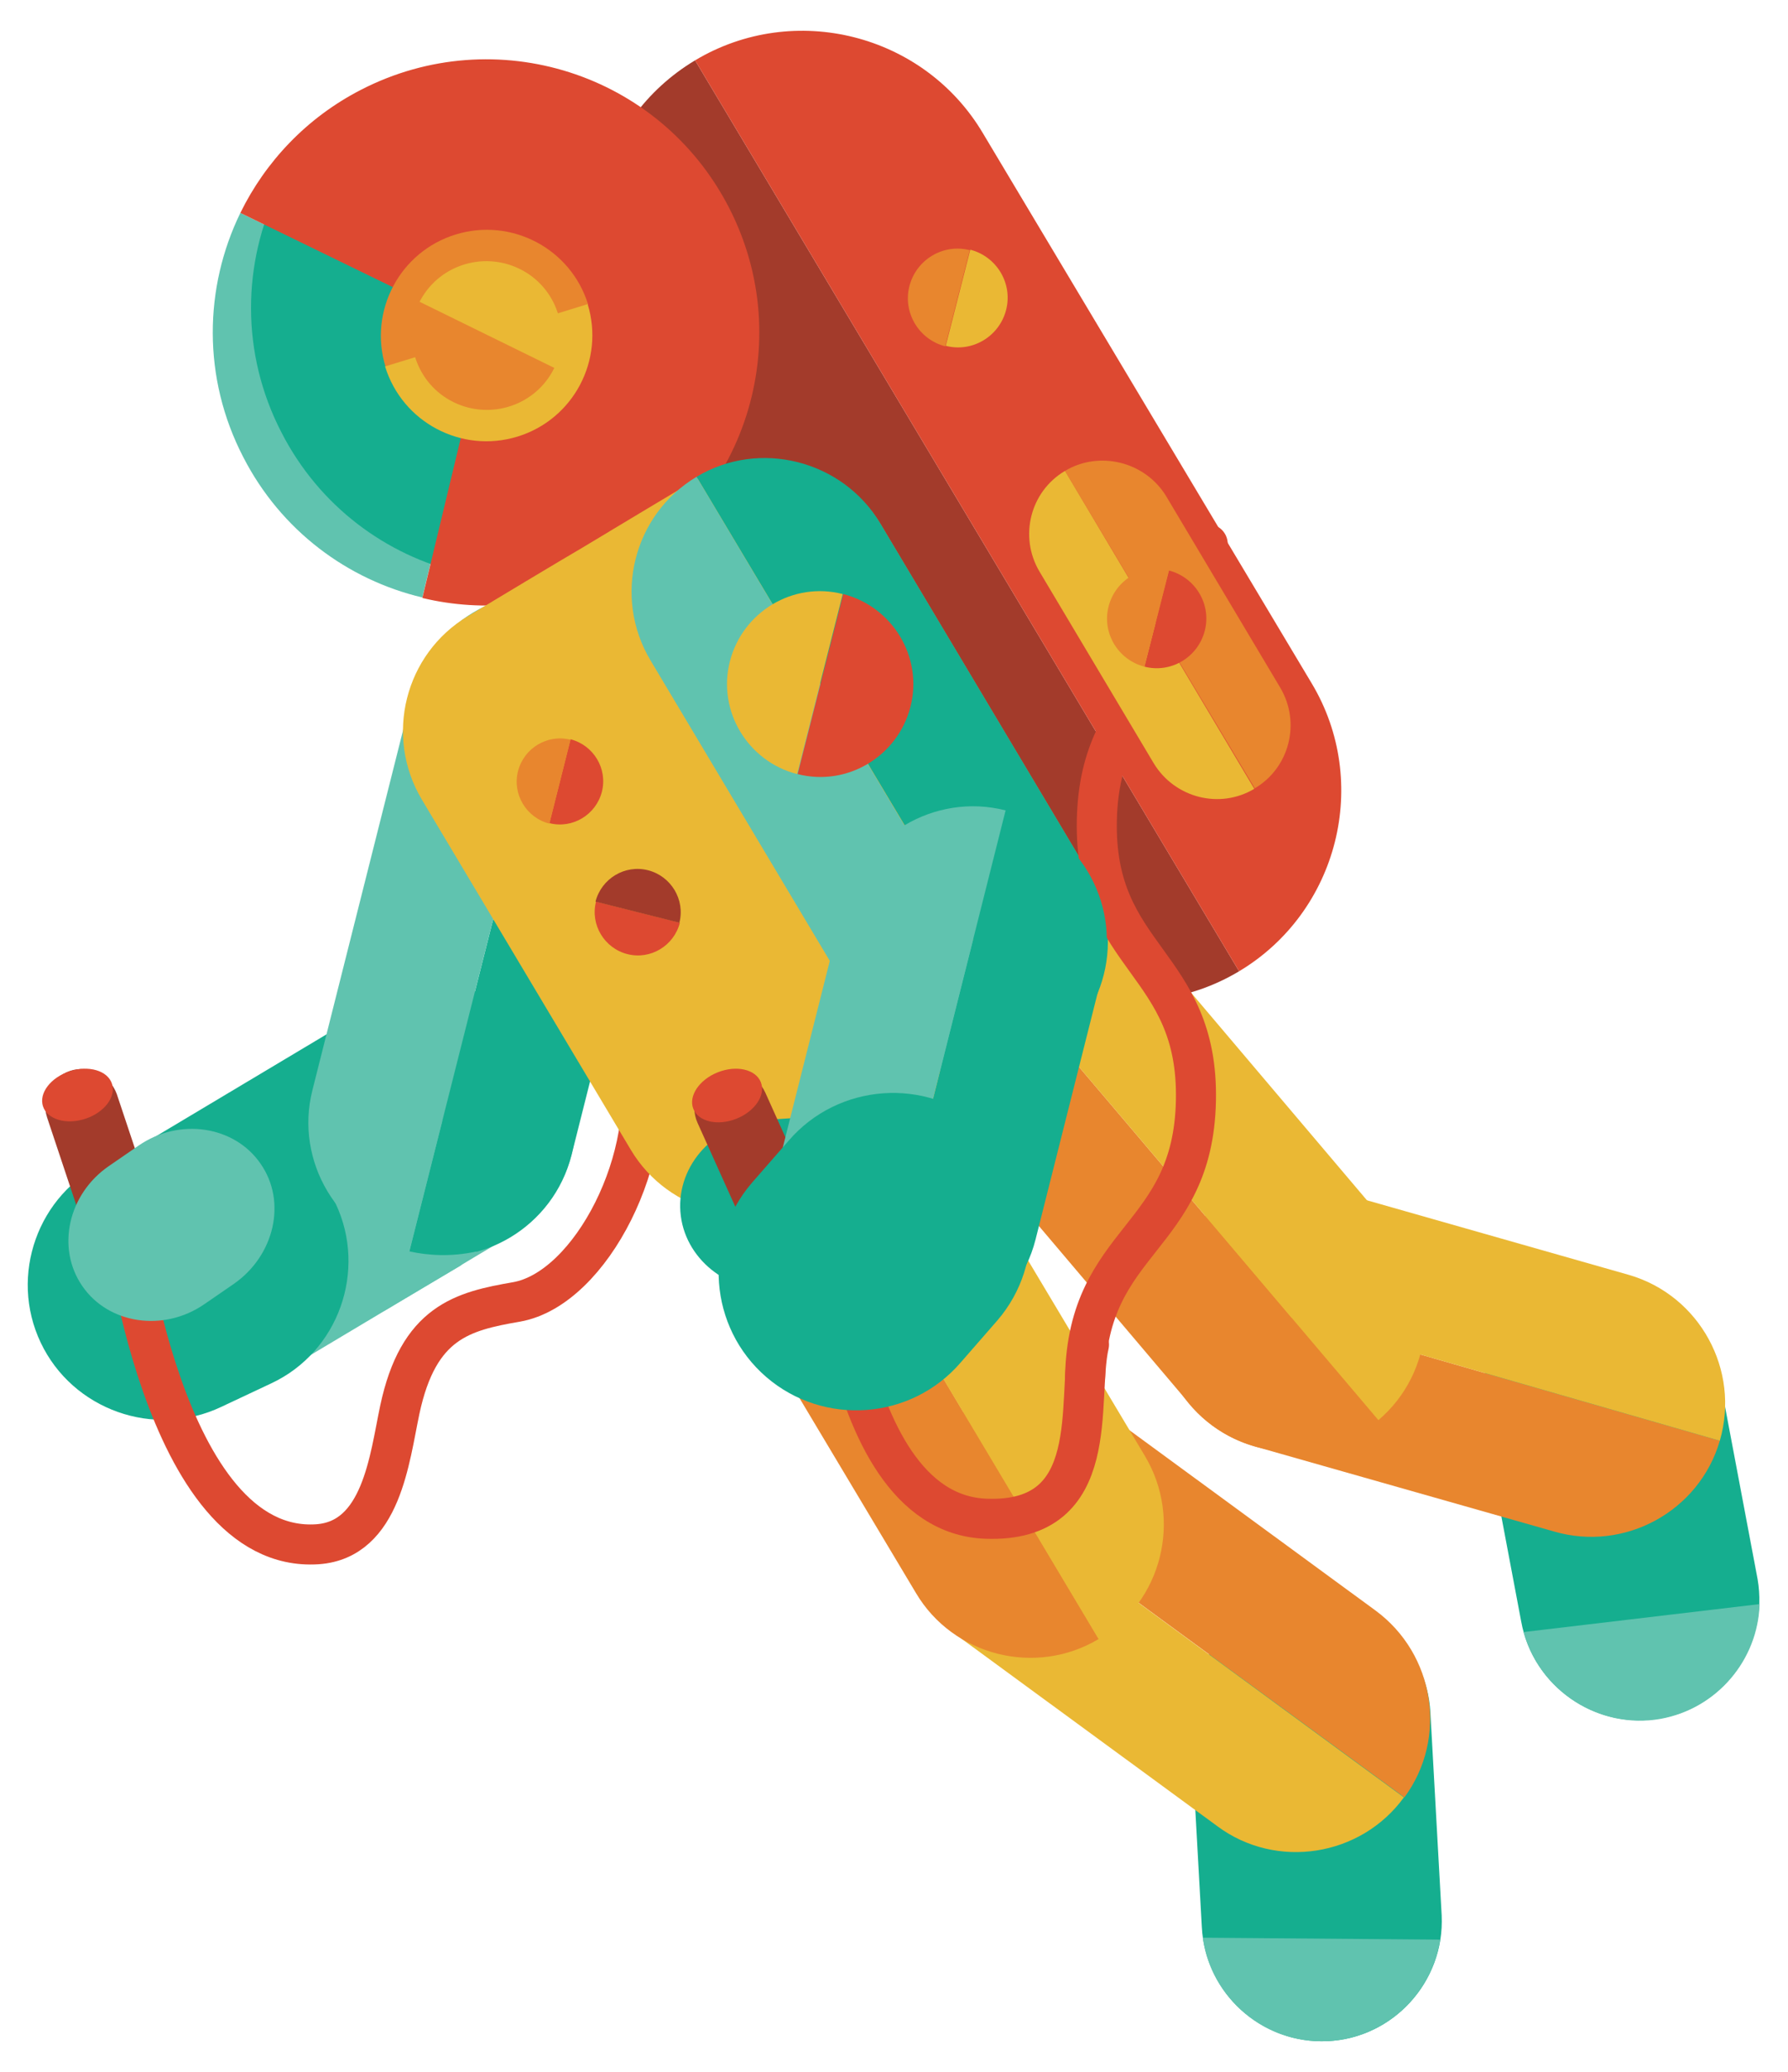 <?xml version="1.0" encoding="utf-8"?>
<!-- Generator: Adobe Illustrator 18.0.0, SVG Export Plug-In . SVG Version: 6.00 Build 0)  -->
<!DOCTYPE svg PUBLIC "-//W3C//DTD SVG 1.1//EN" "http://www.w3.org/Graphics/SVG/1.1/DTD/svg11.dtd">
<svg version="1.1" id="Layer_1" xmlns="http://www.w3.org/2000/svg" xmlns:xlink="http://www.w3.org/1999/xlink" x="0px" y="0px"
	 viewBox="0 0 364.5 422.4" enable-background="new 0 0 364.5 422.4" xml:space="preserve">
<g>
	<path fill="#15AE8F" d="M338.5,350.3L338.5,350.3c-13.2,2.4-26-6.5-28.4-19.8l-7.7-40.8c-2.4-13.2,6.5-26,19.8-28.4h0
		c13.2-2.4,26,6.5,28.4,19.8l7.7,40.8C360.6,335.2,351.7,348,338.5,350.3z"/>
	<path fill="#60C3AF" d="M310.6,332.7c3.3,12,15.4,19.9,27.9,17.7l0,0c11.6-2.1,19.9-12.1,20.2-23.4L310.6,332.7z"/>
	<path fill="#15AE8F" d="M270.6,416.1L270.6,416.1c-13.4,0.6-24.9-9.8-25.6-23.3l-2.3-41.4c-0.6-13.4,9.8-24.9,23.3-25.6h0
		c13.4-0.6,24.9,9.8,25.6,23.3l2.3,41.4C294.5,404,284,415.5,270.6,416.1z"/>
	<path fill="#E8862E" d="M188.8,295l97.5,71.4c8.9-12.1,6.2-29.2-5.9-38.1l-53.5-39.2C214.8,280.2,197.6,282.9,188.8,295z"/>
	<path fill="#EAB834" d="M286.2,366.4L188.8,295c-8.9,12.1-6.2,29.2,5.9,38.1l53.5,39.2C260.2,381.2,277.4,378.5,286.2,366.4z"/>
	<path fill="#15AE8F" d="M18.6,271.2l95-56.7c-7.7-12.9-24.5-17.1-37.4-9.4L28,233.9C15.1,241.5,10.9,258.4,18.6,271.2z"/>
	<path fill="#60C3AF" d="M113.6,214.5l-95,56.7c7.7,12.9,24.5,17.1,37.4,9.4l48.2-28.8C117,244.2,121.3,227.4,113.6,214.5z"/>
	<path fill="#15AE8F" d="M68.4,245.3c-6.5-13.7-23.1-19.6-36.8-13.1l-10.2,4.8C7.7,243.4,1.8,260,8.3,273.7
		c6.5,13.7,23.1,19.6,36.8,13.1l10.2-4.8C69,275.6,74.9,259,68.4,245.3z"/>
	<g>
		<path fill="#A33B2B" d="M14.3,218.3c-3.9,1.3-6,5.6-4.7,9.5l7.2,21.6c1.3,3.9,5.6,6,9.5,4.7s6-5.6,4.7-9.5l-7.2-21.6
			C22.4,219.2,18.2,217,14.3,218.3z"/>
		
			<ellipse transform="matrix(0.95 -0.311 0.311 0.95 -68.662 16.004)" fill="#DD4931" cx="15.8" cy="223.3" rx="7.4" ry="5.1"/>
	</g>
	
		<path fill="none" stroke="#DD4931" stroke-width="8.165" stroke-linecap="round" stroke-linejoin="round" stroke-miterlimit="10" d="
		M25.1,248.3c0,0,7.9,68.6,39.6,66.5c13.1-0.9,14.7-17.5,16.8-27.4c3.8-17.9,12.8-20.1,23.8-22c15.3-2.7,29-30.1,24.8-49.7"/>
	<path fill="#60C3AF" d="M53.1,237.2c-5.3-7.7-16.5-9.4-24.8-3.7l-6.1,4.2c-8.3,5.7-10.8,16.7-5.4,24.5c5.3,7.7,16.5,9.4,24.8,3.7
		l6.1-4.2C56,255.9,58.5,244.9,53.1,237.2z"/>
	<path fill="#A33B2B" d="M252.6,198L141.7,12.3c-20.2,12.1-26.9,38.5-14.8,58.7l67,112.1C205.9,203.4,232.4,210.1,252.6,198z"/>
	<path fill="#DD4931" d="M141.7,12.3L252.6,198c20.2-12.1,26.9-38.5,14.8-58.7l-67-112.1C188.4,6.9,161.9,0.2,141.7,12.3z"/>
	<path fill="#60C3AF" d="M49,43.4c-7.4,15.2-7.8,33.6,0.6,49.8c7.7,15,21.3,25,36.5,28.6l13-54.1L49,43.4z"/>
	<path fill="#15AE8F" d="M56.8,38.4C49.4,53.6,49,72,57.4,88.2c7.7,15,21.3,25,36.5,28.6l13-54.1L56.8,38.4z"/>
	<path fill="#DD4931" d="M73.6,18.3C62.5,24,54.1,33,49,43.4l50.1,24.4l-13,54.1c12.5,3,26.1,1.7,38.5-4.6
		c27.3-14.1,38.1-47.6,24-75S101,4.2,73.6,18.3z"/>
	<path fill="#E8862E" d="M350.6,293.7L237.1,261c-4.2,14.4,4.1,29.6,18.5,33.8l61.2,17.4C331.2,316.4,346.4,308.1,350.6,293.7z"/>
	<path fill="#EAB834" d="M237.1,261l113.5,32.7c4.2-14.4-4.1-29.6-18.5-33.8L271,242.5C256.6,238.3,241.4,246.6,237.1,261z"/>
	<g>
		<path fill="#E8862E" d="M192,184.5l89,105c-11.4,9.7-28.7,8.3-38.4-3.2l-53.7-63.4C179.1,211.4,180.5,194.1,192,184.5z"/>
		<path fill="#EAB834" d="M281,289.5l-89-105c11.4-9.7,28.7-8.3,38.4,3.2l53.7,63.4C293.8,262.5,292.4,279.8,281,289.5z"/>
	</g>
	<g>
		<path fill="#15AE8F" d="M117.1,121.8L83.4,255.3c14.5,3.7,29.4-5.2,33.1-19.8l20.3-80.6C140.5,140.4,131.6,125.5,117.1,121.8z"/>
		<path fill="#60C3AF" d="M83.4,255.3l33.7-133.5c-14.5-3.7-29.4,5.2-33.1,19.8l-20.3,80.6C60,236.7,68.9,251.6,83.4,255.3z"/>
	</g>
	<path fill="#E8862E" d="M224,334.1l-56.7-95c-12.9,7.7-17.1,24.5-9.4,37.4l28.8,48.2C194.3,337.6,211.2,341.8,224,334.1z"/>
	<path fill="#EAB834" d="M167.3,239.2l56.7,95c12.9-7.7,17.1-24.5,9.4-37.4l-28.8-48.2C197,235.7,180.2,231.5,167.3,239.2z"/>
	<path fill="#EAB834" d="M142.2,97.6c-4.3,2.5-19.1,11.4-23.4,14c-4.3,2.5-19.1,11.4-23.4,14c-12.9,7.7-17.1,24.5-9.4,37.4
		l42.6,71.4c7.7,12.9,24.5,17.1,37.4,9.4c4.3-2.5,19.1-11.4,23.4-14c4.3-2.5,19.1-11.4,23.4-14c12.9-7.7,17.1-24.5,9.4-37.4
		L179.6,107C171.9,94.1,155.1,89.9,142.2,97.6z"/>
	<g>
		<path fill="#15AE8F" d="M142,97.2l70.6,118.2c12.9-7.7,17.1-24.5,9.4-37.4l-42.6-71.4C171.7,93.8,154.8,89.5,142,97.2z"/>
		<path fill="#60C3AF" d="M212.5,215.4L142,97.2c-12.9,7.7-17.1,24.5-9.4,37.4l42.6,71.4C182.8,218.8,199.7,223.1,212.5,215.4z"/>
	</g>
	<path fill="#DD4931" d="M162.6,157.8c10.1,2.6,20.4-3.6,23-13.7c2.6-10.1-3.6-20.4-13.7-23L162.6,157.8z"/>
	<path fill="#EAB834" d="M171.8,121.1c-10.1-2.6-20.4,3.6-23,13.7c-2.6,10.1,3.6,20.4,13.7,23L171.8,121.1z"/>
	<path fill="#DD4931" d="M112,167.8c4.7,1.2,9.5-1.7,10.7-6.4c1.2-4.7-1.7-9.5-6.4-10.7L112,167.8z"/>
	<path fill="#E8862E" d="M116.3,150.8c-4.7-1.2-9.5,1.7-10.7,6.4c-1.2,4.7,1.7,9.5,6.4,10.7L116.3,150.8z"/>
	<g>
		<path fill="#DD4931" d="M121.5,183.8c-1.2,4.7,1.7,9.5,6.4,10.7c4.7,1.2,9.5-1.7,10.7-6.4L121.5,183.8z"/>
		<path fill="#A33B2B" d="M138.5,188.1c1.2-4.7-1.7-9.5-6.4-10.7c-4.7-1.2-9.5,1.7-10.7,6.4L138.5,188.1z"/>
	</g>
	<path fill="#15AE8F" d="M183.4,243.8c-0.7-9.5-9.6-16.7-19.8-16l-7.6,0.5c-10.2,0.7-18,9.1-17.3,18.7c0.7,9.5,9.6,16.7,19.8,16
		l7.6-0.5C176.3,261.7,184.1,253.3,183.4,243.8z"/>
	<path fill="#A33B2B" d="M146,218.9c-3.8,1.7-5.5,6.2-3.8,10l9.5,21.1c1.7,3.8,6.2,5.5,10,3.8c3.8-1.7,5.5-6.2,3.8-10l-9.5-21.1
		C154.3,219,149.8,217.2,146,218.9z"/>
	
		<ellipse transform="matrix(0.93 -0.367 0.367 0.93 -71.648 70.083)" fill="#DD4931" cx="148.3" cy="223.3" rx="7.4" ry="5.1"/>
	<g>
		
			<path fill="none" stroke="#DD4931" stroke-width="8.165" stroke-linecap="round" stroke-linejoin="round" stroke-miterlimit="10" d="
			M221.2,280.7c0.6-28.4,22-27.9,22.6-56.3c0.6-28.4-20.8-28.8-20.2-57.2s22-27.9,22.6-56.3"/>
	</g>
	<g>
		<path fill="#15AE8F" d="M205,165.2L178,272.5c14.5,3.7,29.4-5.2,33.1-19.8l13.7-54.4C228.5,183.8,219.6,168.9,205,165.2z"/>
		<path fill="#60C3AF" d="M178,272.5L205,165.2c-14.5-3.7-29.4,5.2-33.1,19.8l-13.7,54.4C154.6,253.9,163.5,268.8,178,272.5z"/>
	</g>
	
		<path fill="none" stroke="#DD4931" stroke-width="8.165" stroke-linecap="round" stroke-linejoin="round" stroke-miterlimit="10" d="
		M168.5,239.3c0,0,0.7,69.1,32.5,70.3c24.1,0.9,18.4-24.2,21-35.5"/>
	<path fill="#15AE8F" d="M200.4,229.6c-11.7-10.1-29.5-8.8-39.6,2.9l-7.5,8.6c-10.1,11.7-8.8,29.5,2.9,39.6
		c11.7,10.1,29.5,8.8,39.6-2.9l7.5-8.6C213.4,257.5,212.1,239.7,200.4,229.6z"/>
	<path fill="#60C3AF" d="M93.9,258l-15.7,9.3v-13.9c0,0,8.3,4.1,19,1.7L93.9,258z"/>
	<g>
		<path fill="#E8862E" d="M217.1,96l38.7,64.7c7.1-4.2,9.4-13.4,5.2-20.5l-23.3-39.1C233.4,94.1,224.1,91.8,217.1,96z"/>
		<path fill="#EAB834" d="M255.7,160.8L217.1,96c-7.1,4.2-9.4,13.4-5.2,20.5l23.3,39.1C239.5,162.7,248.7,165,255.7,160.8z"/>
	</g>
	<path fill="#DD4931" d="M233.3,135.9c5.4,1.4,10.9-1.9,12.3-7.3c1.4-5.4-1.9-10.9-7.3-12.3L233.3,135.9z"/>
	<path fill="#E8862E" d="M238.3,116.3c-5.4-1.4-10.9,1.9-12.3,7.3c-1.4,5.4,1.9,10.9,7.3,12.3L238.3,116.3z"/>
	<path fill="#EAB834" d="M192.8,70.5c5.4,1.4,10.9-1.9,12.3-7.3c1.4-5.4-1.9-10.9-7.3-12.3L192.8,70.5z"/>
	<path fill="#E8862E" d="M197.7,51c-5.4-1.4-10.9,1.9-12.3,7.3c-1.4,5.4,1.9,10.9,7.3,12.3L197.7,51z"/>
	<path fill="#60C3AF" d="M245.2,395c1.7,12.4,12.7,21.7,25.4,21.1l0,0c11.8-0.6,21.2-9.4,23-20.7L245.2,395z"/>
	<path fill="#E8862E" d="M119.9,62.1c-3.5-11.4-15.6-17.8-27-14.3c-11.4,3.5-17.8,15.6-14.3,27L119.9,62.1z"/>
	<path fill="#EAB834" d="M78.5,74.7c3.5,11.4,15.6,17.8,27,14.3c11.4-3.5,17.8-15.6,14.3-27L78.5,74.7z"/>
	<path fill="#EAB834" d="M112.9,75.3c3.7-7.6,0.6-16.8-7-20.5c-7.6-3.7-16.8-0.6-20.5,7L112.9,75.3z"/>
	<path fill="#E8862E" d="M85.5,61.5c-3.7,7.6-0.6,16.8,7,20.5c7.6,3.7,16.8,0.6,20.5-7L85.5,61.5z"/>
</g>
</svg>

